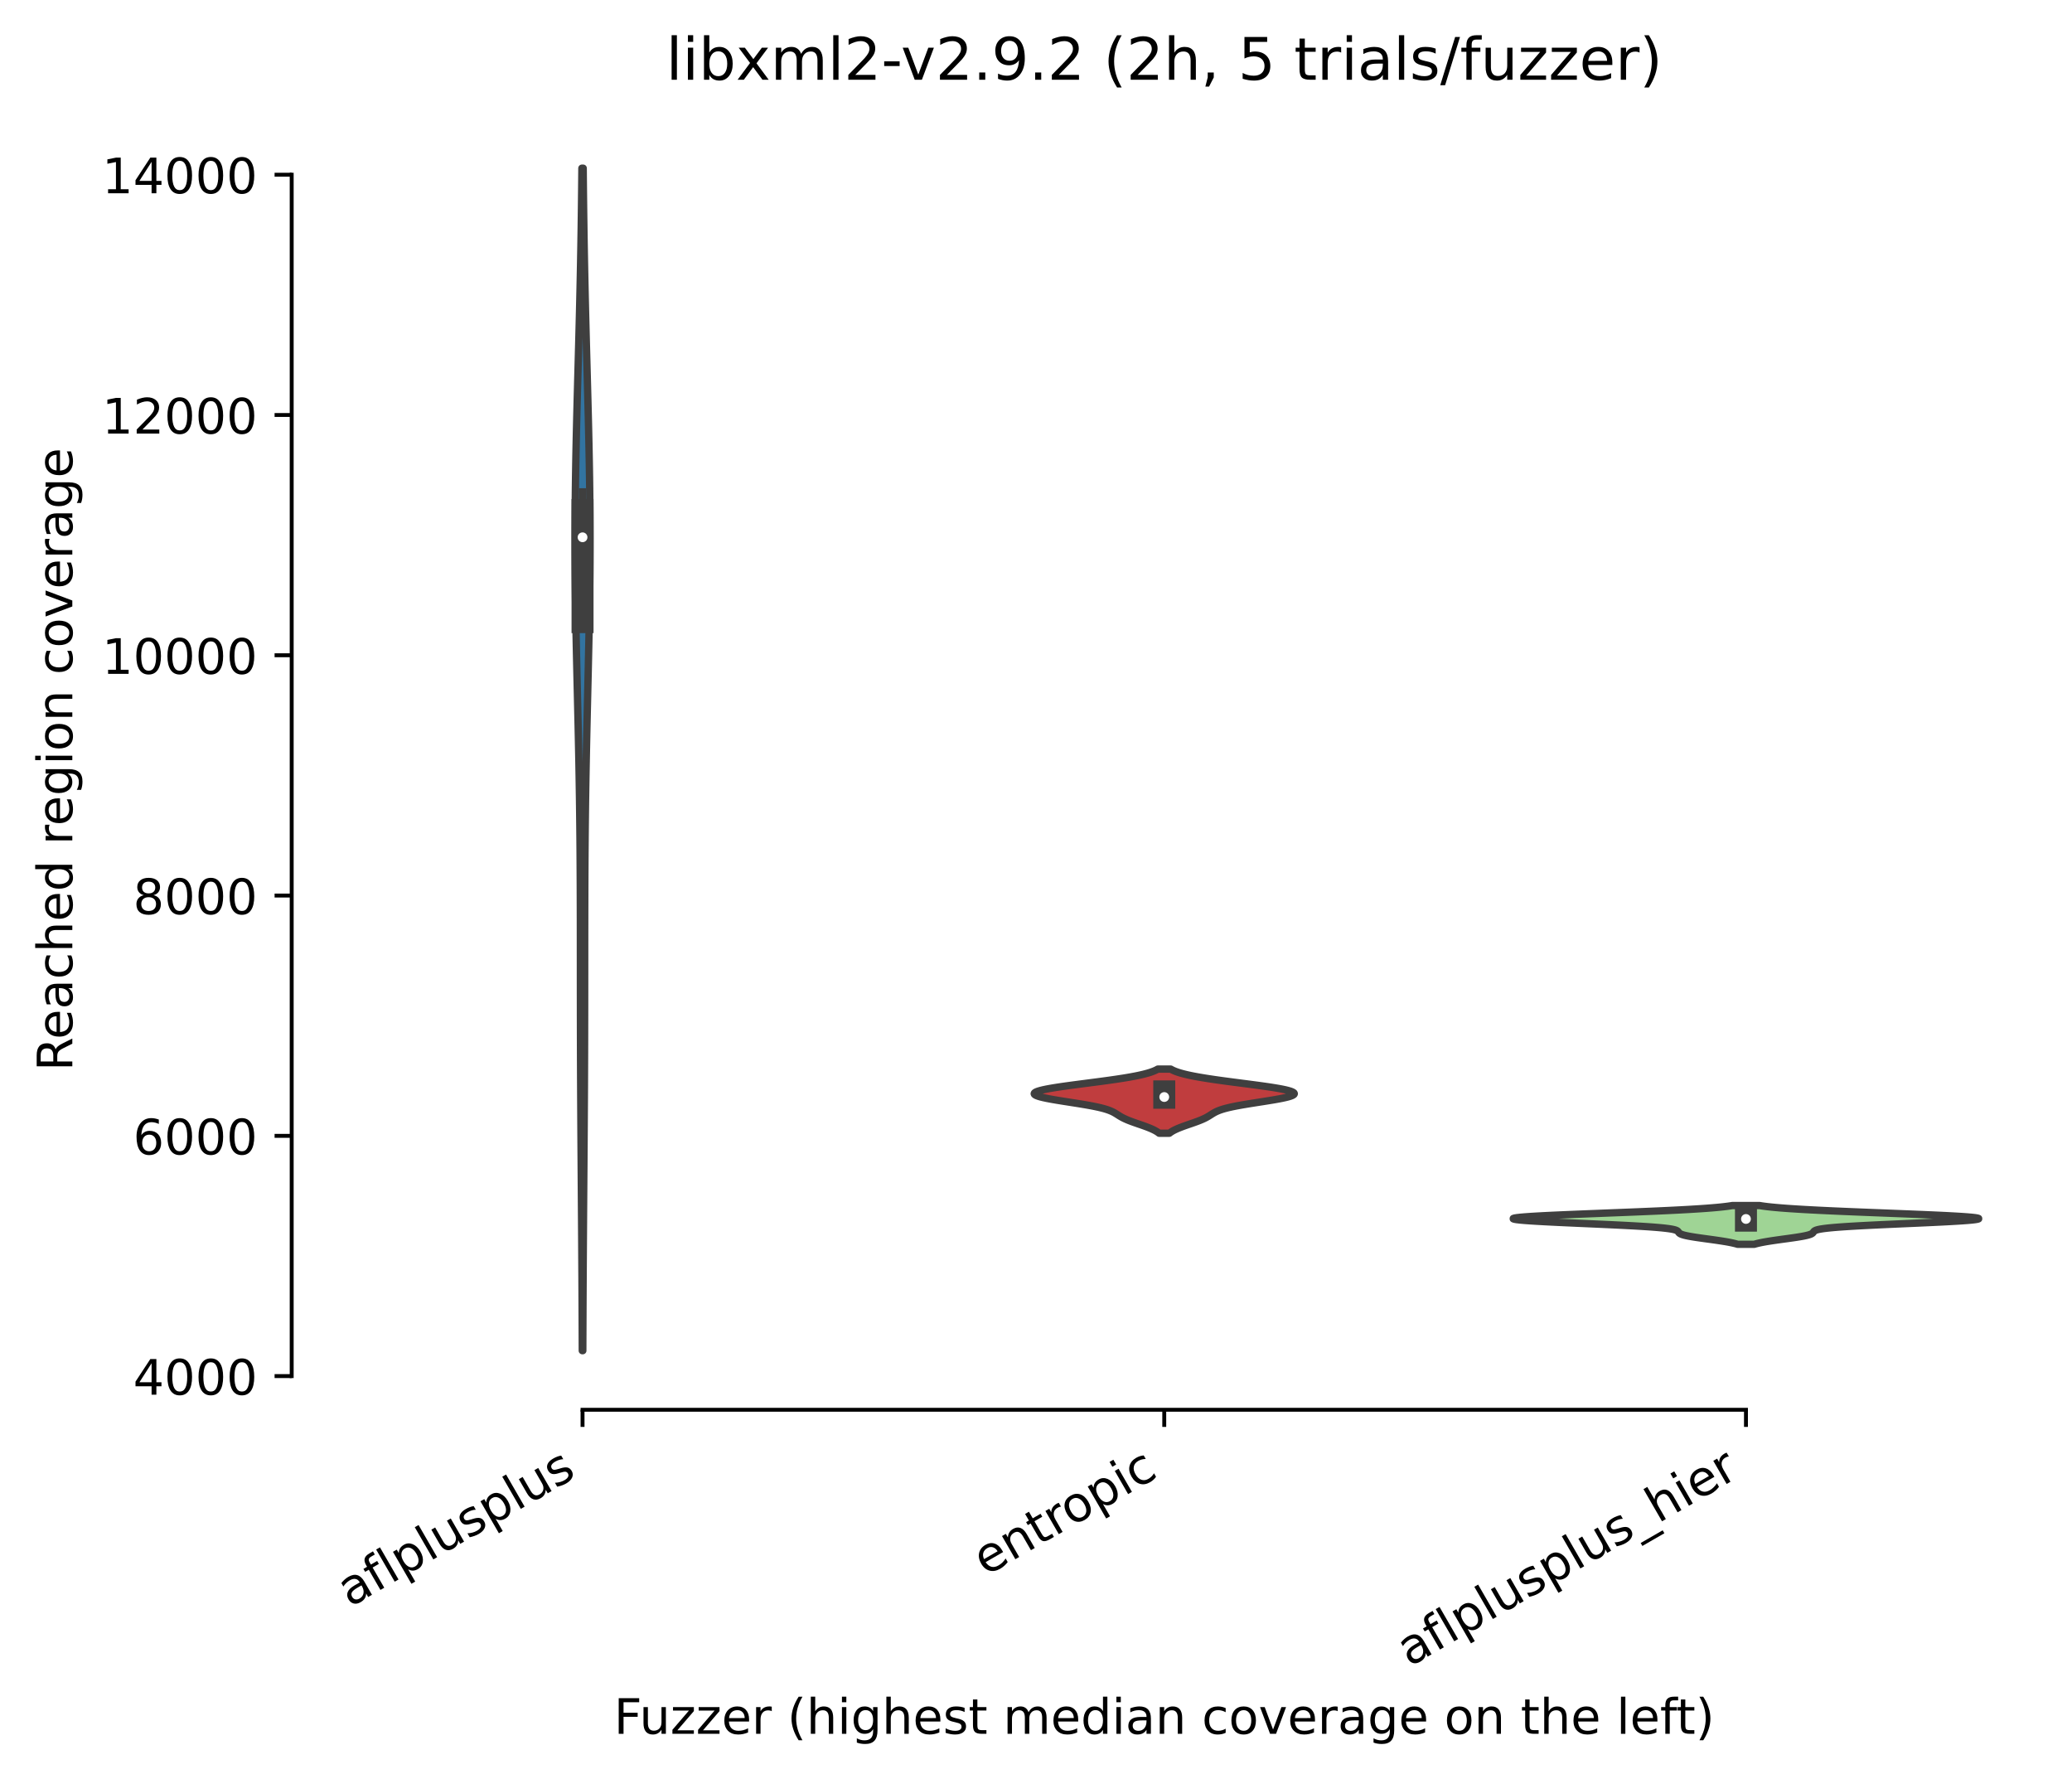 <?xml version="1.0" encoding="utf-8" standalone="no"?>
<!DOCTYPE svg PUBLIC "-//W3C//DTD SVG 1.1//EN"
  "http://www.w3.org/Graphics/SVG/1.1/DTD/svg11.dtd">
<!-- Created with matplotlib (https://matplotlib.org/) -->
<svg height="364.007pt" version="1.1" viewBox="0 0 424.011 364.007" width="424.011pt" xmlns="http://www.w3.org/2000/svg" xmlns:xlink="http://www.w3.org/1999/xlink">
 <defs>
  <style type="text/css">*{stroke-linecap:butt;stroke-linejoin:round;}</style>
 </defs>
 <g id="figure_1">
  <g id="patch_1">
   <path d="M 0 364.007 
L 424.011 364.007 
L 424.011 0 
L 0 0 
z
" style="fill:#ffffff;"/>
  </g>
  <g id="axes_1">
   <g id="patch_2">
    <path d="M 59.691 288.43 
L 416.811 288.43 
L 416.811 22.318 
L 59.691 22.318 
z
" style="fill:#ffffff;"/>
   </g>
   <g id="PolyCollection_1">
    <defs>
     <path d="M 119.265 -87.673 
L 119.157 -87.673 
L 119.148 -90.117 
L 119.139 -92.56 
L 119.128 -95.004 
L 119.117 -97.448 
L 119.105 -99.891 
L 119.092 -102.335 
L 119.077 -104.779 
L 119.062 -107.222 
L 119.047 -109.666 
L 119.03 -112.109 
L 119.013 -114.553 
L 118.995 -116.997 
L 118.977 -119.44 
L 118.959 -121.884 
L 118.941 -124.328 
L 118.923 -126.771 
L 118.905 -129.215 
L 118.888 -131.659 
L 118.872 -134.102 
L 118.857 -136.546 
L 118.843 -138.989 
L 118.83 -141.433 
L 118.818 -143.877 
L 118.808 -146.32 
L 118.799 -148.764 
L 118.792 -151.208 
L 118.786 -153.651 
L 118.781 -156.095 
L 118.778 -158.539 
L 118.775 -160.982 
L 118.773 -163.426 
L 118.772 -165.869 
L 118.771 -168.313 
L 118.769 -170.757 
L 118.767 -173.2 
L 118.764 -175.644 
L 118.759 -178.088 
L 118.752 -180.531 
L 118.744 -182.975 
L 118.732 -185.419 
L 118.718 -187.862 
L 118.701 -190.306 
L 118.68 -192.749 
L 118.655 -195.193 
L 118.626 -197.637 
L 118.594 -200.08 
L 118.557 -202.524 
L 118.517 -204.968 
L 118.474 -207.411 
L 118.426 -209.855 
L 118.376 -212.299 
L 118.324 -214.742 
L 118.269 -217.186 
L 118.213 -219.629 
L 118.157 -222.073 
L 118.1 -224.517 
L 118.044 -226.96 
L 117.989 -229.404 
L 117.937 -231.848 
L 117.887 -234.291 
L 117.842 -236.735 
L 117.801 -239.179 
L 117.765 -241.622 
L 117.734 -244.066 
L 117.71 -246.509 
L 117.693 -248.953 
L 117.683 -251.397 
L 117.68 -253.84 
L 117.685 -256.284 
L 117.697 -258.728 
L 117.716 -261.171 
L 117.742 -263.615 
L 117.775 -266.059 
L 117.814 -268.502 
L 117.858 -270.946 
L 117.908 -273.389 
L 117.962 -275.833 
L 118.02 -278.277 
L 118.081 -280.72 
L 118.144 -283.164 
L 118.209 -285.608 
L 118.275 -288.051 
L 118.341 -290.495 
L 118.406 -292.939 
L 118.47 -295.382 
L 118.533 -297.826 
L 118.593 -300.269 
L 118.651 -302.713 
L 118.706 -305.157 
L 118.758 -307.6 
L 118.807 -310.044 
L 118.852 -312.488 
L 118.894 -314.931 
L 118.933 -317.375 
L 118.968 -319.819 
L 118.999 -322.262 
L 119.028 -324.706 
L 119.053 -327.149 
L 119.076 -329.593 
L 119.345 -329.593 
L 119.345 -329.593 
L 119.368 -327.149 
L 119.393 -324.706 
L 119.422 -322.262 
L 119.454 -319.819 
L 119.489 -317.375 
L 119.527 -314.931 
L 119.569 -312.488 
L 119.614 -310.044 
L 119.663 -307.6 
L 119.715 -305.157 
L 119.77 -302.713 
L 119.828 -300.269 
L 119.889 -297.826 
L 119.951 -295.382 
L 120.015 -292.939 
L 120.081 -290.495 
L 120.146 -288.051 
L 120.212 -285.608 
L 120.277 -283.164 
L 120.34 -280.72 
L 120.401 -278.277 
L 120.459 -275.833 
L 120.513 -273.389 
L 120.563 -270.946 
L 120.608 -268.502 
L 120.647 -266.059 
L 120.679 -263.615 
L 120.705 -261.171 
L 120.725 -258.728 
L 120.736 -256.284 
L 120.741 -253.84 
L 120.738 -251.397 
L 120.728 -248.953 
L 120.711 -246.509 
L 120.687 -244.066 
L 120.657 -241.622 
L 120.621 -239.179 
L 120.58 -236.735 
L 120.534 -234.291 
L 120.485 -231.848 
L 120.432 -229.404 
L 120.378 -226.96 
L 120.322 -224.517 
L 120.265 -222.073 
L 120.208 -219.629 
L 120.152 -217.186 
L 120.097 -214.742 
L 120.045 -212.299 
L 119.995 -209.855 
L 119.948 -207.411 
L 119.904 -204.968 
L 119.864 -202.524 
L 119.827 -200.08 
L 119.795 -197.637 
L 119.766 -195.193 
L 119.742 -192.749 
L 119.721 -190.306 
L 119.703 -187.862 
L 119.689 -185.419 
L 119.677 -182.975 
L 119.669 -180.531 
L 119.662 -178.088 
L 119.658 -175.644 
L 119.654 -173.2 
L 119.652 -170.757 
L 119.651 -168.313 
L 119.649 -165.869 
L 119.648 -163.426 
L 119.646 -160.982 
L 119.644 -158.539 
L 119.64 -156.095 
L 119.635 -153.651 
L 119.63 -151.208 
L 119.622 -148.764 
L 119.613 -146.32 
L 119.603 -143.877 
L 119.592 -141.433 
L 119.579 -138.989 
L 119.564 -136.546 
L 119.549 -134.102 
L 119.533 -131.659 
L 119.516 -129.215 
L 119.498 -126.771 
L 119.48 -124.328 
L 119.462 -121.884 
L 119.444 -119.44 
L 119.426 -116.997 
L 119.408 -114.553 
L 119.391 -112.109 
L 119.375 -109.666 
L 119.359 -107.222 
L 119.344 -104.779 
L 119.33 -102.335 
L 119.316 -99.891 
L 119.304 -97.448 
L 119.293 -95.004 
L 119.283 -92.56 
L 119.273 -90.117 
L 119.265 -87.673 
z
" id="mbe052d629a" style="stroke:#3f3f3f;stroke-width:1.5;"/>
    </defs>
    <g clip-path="url(#p4227e86ee7)">
     <use style="fill:#3274a1;stroke:#3f3f3f;stroke-width:1.5;" x="0" xlink:href="#mbe052d629a" y="364.007"/>
    </g>
   </g>
   <g id="PolyCollection_2">
    <defs>
     <path d="M 239.298 -132.156 
L 237.204 -132.156 
L 237.032 -132.288 
L 236.84 -132.421 
L 236.628 -132.553 
L 236.394 -132.686 
L 236.14 -132.819 
L 235.865 -132.951 
L 235.569 -133.084 
L 235.255 -133.216 
L 234.923 -133.349 
L 234.575 -133.481 
L 234.214 -133.614 
L 233.842 -133.746 
L 233.463 -133.879 
L 233.08 -134.011 
L 232.696 -134.144 
L 232.315 -134.276 
L 231.94 -134.409 
L 231.576 -134.541 
L 231.224 -134.674 
L 230.887 -134.806 
L 230.568 -134.939 
L 230.268 -135.071 
L 229.986 -135.204 
L 229.724 -135.336 
L 229.479 -135.469 
L 229.249 -135.601 
L 229.031 -135.734 
L 228.821 -135.867 
L 228.614 -135.999 
L 228.404 -136.132 
L 228.186 -136.264 
L 227.953 -136.397 
L 227.697 -136.529 
L 227.414 -136.662 
L 227.095 -136.794 
L 226.737 -136.927 
L 226.333 -137.059 
L 225.881 -137.192 
L 225.376 -137.324 
L 224.819 -137.457 
L 224.209 -137.589 
L 223.548 -137.722 
L 222.839 -137.854 
L 222.086 -137.987 
L 221.297 -138.119 
L 220.478 -138.252 
L 219.638 -138.384 
L 218.788 -138.517 
L 217.938 -138.649 
L 217.1 -138.782 
L 216.284 -138.915 
L 215.502 -139.047 
L 214.766 -139.18 
L 214.087 -139.312 
L 213.475 -139.445 
L 212.939 -139.577 
L 212.486 -139.71 
L 212.126 -139.842 
L 211.861 -139.975 
L 211.698 -140.107 
L 211.638 -140.24 
L 211.683 -140.372 
L 211.833 -140.505 
L 212.085 -140.637 
L 212.438 -140.77 
L 212.886 -140.902 
L 213.425 -141.035 
L 214.049 -141.167 
L 214.751 -141.3 
L 215.523 -141.432 
L 216.357 -141.565 
L 217.244 -141.697 
L 218.176 -141.83 
L 219.144 -141.963 
L 220.139 -142.095 
L 221.153 -142.228 
L 222.176 -142.36 
L 223.2 -142.493 
L 224.218 -142.625 
L 225.223 -142.758 
L 226.207 -142.89 
L 227.166 -143.023 
L 228.093 -143.155 
L 228.983 -143.288 
L 229.834 -143.42 
L 230.641 -143.553 
L 231.403 -143.685 
L 232.117 -143.818 
L 232.782 -143.95 
L 233.399 -144.083 
L 233.966 -144.215 
L 234.486 -144.348 
L 234.959 -144.48 
L 235.387 -144.613 
L 235.772 -144.746 
L 236.116 -144.878 
L 236.422 -145.011 
L 236.692 -145.143 
L 236.929 -145.276 
L 239.573 -145.276 
L 239.573 -145.276 
L 239.81 -145.143 
L 240.08 -145.011 
L 240.385 -144.878 
L 240.729 -144.746 
L 241.114 -144.613 
L 241.542 -144.48 
L 242.015 -144.348 
L 242.535 -144.215 
L 243.103 -144.083 
L 243.719 -143.95 
L 244.385 -143.818 
L 245.099 -143.685 
L 245.86 -143.553 
L 246.667 -143.42 
L 247.518 -143.288 
L 248.409 -143.155 
L 249.335 -143.023 
L 250.294 -142.89 
L 251.278 -142.758 
L 252.283 -142.625 
L 253.301 -142.493 
L 254.326 -142.36 
L 255.349 -142.228 
L 256.362 -142.095 
L 257.357 -141.963 
L 258.325 -141.83 
L 259.257 -141.697 
L 260.144 -141.565 
L 260.978 -141.432 
L 261.75 -141.3 
L 262.452 -141.167 
L 263.076 -141.035 
L 263.615 -140.902 
L 264.064 -140.77 
L 264.416 -140.637 
L 264.669 -140.505 
L 264.818 -140.372 
L 264.863 -140.24 
L 264.803 -140.107 
L 264.64 -139.975 
L 264.376 -139.842 
L 264.015 -139.71 
L 263.563 -139.577 
L 263.026 -139.445 
L 262.414 -139.312 
L 261.735 -139.18 
L 260.999 -139.047 
L 260.218 -138.915 
L 259.402 -138.782 
L 258.563 -138.649 
L 257.713 -138.517 
L 256.863 -138.384 
L 256.024 -138.252 
L 255.205 -138.119 
L 254.415 -137.987 
L 253.663 -137.854 
L 252.953 -137.722 
L 252.292 -137.589 
L 251.682 -137.457 
L 251.125 -137.324 
L 250.621 -137.192 
L 250.168 -137.059 
L 249.764 -136.927 
L 249.406 -136.794 
L 249.088 -136.662 
L 248.804 -136.529 
L 248.549 -136.397 
L 248.315 -136.264 
L 248.097 -136.132 
L 247.887 -135.999 
L 247.68 -135.867 
L 247.47 -135.734 
L 247.252 -135.601 
L 247.023 -135.469 
L 246.778 -135.336 
L 246.515 -135.204 
L 246.234 -135.071 
L 245.933 -134.939 
L 245.614 -134.806 
L 245.277 -134.674 
L 244.926 -134.541 
L 244.561 -134.409 
L 244.186 -134.276 
L 243.805 -134.144 
L 243.421 -134.011 
L 243.038 -133.879 
L 242.659 -133.746 
L 242.287 -133.614 
L 241.926 -133.481 
L 241.579 -133.349 
L 241.247 -133.216 
L 240.932 -133.084 
L 240.637 -132.951 
L 240.361 -132.819 
L 240.107 -132.686 
L 239.874 -132.553 
L 239.661 -132.421 
L 239.47 -132.288 
L 239.298 -132.156 
z
" id="mcb2ce3bad2" style="stroke:#3f3f3f;stroke-width:1.5;"/>
    </defs>
    <g clip-path="url(#p4227e86ee7)">
     <use style="fill:#c03d3e;stroke:#3f3f3f;stroke-width:1.5;" x="0" xlink:href="#mcb2ce3bad2" y="364.007"/>
    </g>
   </g>
   <g id="PolyCollection_3">
    <defs>
     <path d="M 358.988 -109.432 
L 355.593 -109.432 
L 355.321 -109.512 
L 355.017 -109.592 
L 354.682 -109.672 
L 354.314 -109.753 
L 353.915 -109.833 
L 353.483 -109.913 
L 353.02 -109.993 
L 352.529 -110.073 
L 352.012 -110.153 
L 351.471 -110.233 
L 350.912 -110.314 
L 350.338 -110.394 
L 349.754 -110.474 
L 349.168 -110.554 
L 348.584 -110.634 
L 348.01 -110.714 
L 347.451 -110.794 
L 346.915 -110.874 
L 346.407 -110.955 
L 345.933 -111.035 
L 345.499 -111.115 
L 345.107 -111.195 
L 344.761 -111.275 
L 344.462 -111.355 
L 344.211 -111.435 
L 344.005 -111.515 
L 343.842 -111.596 
L 343.717 -111.676 
L 343.622 -111.756 
L 343.55 -111.836 
L 343.491 -111.916 
L 343.434 -111.996 
L 343.367 -112.076 
L 343.276 -112.157 
L 343.147 -112.237 
L 342.967 -112.317 
L 342.721 -112.397 
L 342.396 -112.477 
L 341.98 -112.557 
L 341.461 -112.637 
L 340.829 -112.717 
L 340.076 -112.798 
L 339.197 -112.878 
L 338.189 -112.958 
L 337.052 -113.038 
L 335.789 -113.118 
L 334.404 -113.198 
L 332.909 -113.278 
L 331.314 -113.358 
L 329.635 -113.439 
L 327.889 -113.519 
L 326.097 -113.599 
L 324.282 -113.679 
L 322.468 -113.759 
L 320.68 -113.839 
L 318.944 -113.919 
L 317.288 -114 
L 315.737 -114.08 
L 314.316 -114.16 
L 313.049 -114.24 
L 311.957 -114.32 
L 311.06 -114.4 
L 310.372 -114.48 
L 309.908 -114.56 
L 309.675 -114.641 
L 309.678 -114.721 
L 309.92 -114.801 
L 310.397 -114.881 
L 311.103 -114.961 
L 312.028 -115.041 
L 313.158 -115.121 
L 314.478 -115.201 
L 315.968 -115.282 
L 317.608 -115.362 
L 319.377 -115.442 
L 321.249 -115.522 
L 323.203 -115.602 
L 325.214 -115.682 
L 327.259 -115.762 
L 329.316 -115.843 
L 331.364 -115.923 
L 333.384 -116.003 
L 335.358 -116.083 
L 337.271 -116.163 
L 339.11 -116.243 
L 340.863 -116.323 
L 342.523 -116.403 
L 344.082 -116.484 
L 345.536 -116.564 
L 346.884 -116.644 
L 348.124 -116.724 
L 349.257 -116.804 
L 350.286 -116.884 
L 351.215 -116.964 
L 352.047 -117.044 
L 352.789 -117.125 
L 353.445 -117.205 
L 354.023 -117.285 
L 354.528 -117.365 
L 360.053 -117.365 
L 360.053 -117.365 
L 360.558 -117.285 
L 361.136 -117.205 
L 361.792 -117.125 
L 362.534 -117.044 
L 363.366 -116.964 
L 364.295 -116.884 
L 365.324 -116.804 
L 366.457 -116.724 
L 367.697 -116.644 
L 369.045 -116.564 
L 370.499 -116.484 
L 372.059 -116.403 
L 373.718 -116.323 
L 375.472 -116.243 
L 377.31 -116.163 
L 379.223 -116.083 
L 381.197 -116.003 
L 383.217 -115.923 
L 385.265 -115.843 
L 387.322 -115.762 
L 389.367 -115.682 
L 391.378 -115.602 
L 393.332 -115.522 
L 395.205 -115.442 
L 396.973 -115.362 
L 398.613 -115.282 
L 400.104 -115.201 
L 401.423 -115.121 
L 402.553 -115.041 
L 403.478 -114.961 
L 404.184 -114.881 
L 404.661 -114.801 
L 404.903 -114.721 
L 404.907 -114.641 
L 404.674 -114.56 
L 404.209 -114.48 
L 403.522 -114.4 
L 402.624 -114.32 
L 401.532 -114.24 
L 400.265 -114.16 
L 398.844 -114.08 
L 397.293 -114 
L 395.637 -113.919 
L 393.902 -113.839 
L 392.114 -113.759 
L 390.299 -113.679 
L 388.484 -113.599 
L 386.692 -113.519 
L 384.947 -113.439 
L 383.267 -113.358 
L 381.672 -113.278 
L 380.177 -113.198 
L 378.793 -113.118 
L 377.529 -113.038 
L 376.392 -112.958 
L 375.384 -112.878 
L 374.505 -112.798 
L 373.753 -112.717 
L 373.121 -112.637 
L 372.601 -112.557 
L 372.185 -112.477 
L 371.86 -112.397 
L 371.615 -112.317 
L 371.434 -112.237 
L 371.306 -112.157 
L 371.214 -112.076 
L 371.147 -111.996 
L 371.09 -111.916 
L 371.031 -111.836 
L 370.959 -111.756 
L 370.865 -111.676 
L 370.739 -111.596 
L 370.576 -111.515 
L 370.37 -111.435 
L 370.119 -111.355 
L 369.82 -111.275 
L 369.474 -111.195 
L 369.082 -111.115 
L 368.648 -111.035 
L 368.174 -110.955 
L 367.666 -110.874 
L 367.13 -110.794 
L 366.571 -110.714 
L 365.997 -110.634 
L 365.413 -110.554 
L 364.827 -110.474 
L 364.244 -110.394 
L 363.67 -110.314 
L 363.11 -110.233 
L 362.57 -110.153 
L 362.052 -110.073 
L 361.561 -109.993 
L 361.098 -109.913 
L 360.667 -109.833 
L 360.267 -109.753 
L 359.899 -109.672 
L 359.564 -109.592 
L 359.261 -109.512 
L 358.988 -109.432 
z
" id="m86f3c67a6d" style="stroke:#3f3f3f;stroke-width:1.5;"/>
    </defs>
    <g clip-path="url(#p4227e86ee7)">
     <use style="fill:#9fd495;stroke:#3f3f3f;stroke-width:1.5;" x="0" xlink:href="#m86f3c67a6d" y="364.007"/>
    </g>
   </g>
   <g id="matplotlib.axis_1">
    <g id="xtick_1">
     <g id="line2d_1">
      <defs>
       <path d="M 0 0 
L 0 3.5 
" id="m4b91f87e38" style="stroke:#000000;stroke-width:0.8;"/>
      </defs>
      <g>
       <use style="stroke:#000000;stroke-width:0.8;" x="119.211" xlink:href="#m4b91f87e38" y="288.43"/>
      </g>
     </g>
     <g id="text_1">
      <!-- aflplusplus -->
      <g transform="translate(71.602 328.897)rotate(-30)scale(0.1 -0.1)">
       <defs>
        <path d="M 34.281 27.484 
Q 23.391 27.484 19.188 25 
Q 14.984 22.516 14.984 16.5 
Q 14.984 11.719 18.141 8.906 
Q 21.297 6.109 26.703 6.109 
Q 34.188 6.109 38.703 11.406 
Q 43.219 16.703 43.219 25.484 
L 43.219 27.484 
z
M 52.203 31.203 
L 52.203 0 
L 43.219 0 
L 43.219 8.297 
Q 40.141 3.328 35.547 0.953 
Q 30.953 -1.422 24.312 -1.422 
Q 15.922 -1.422 10.953 3.297 
Q 6 8.016 6 15.922 
Q 6 25.141 12.172 29.828 
Q 18.359 34.516 30.609 34.516 
L 43.219 34.516 
L 43.219 35.406 
Q 43.219 41.609 39.141 45 
Q 35.062 48.391 27.688 48.391 
Q 23 48.391 18.547 47.266 
Q 14.109 46.141 10.016 43.891 
L 10.016 52.203 
Q 14.938 54.109 19.578 55.047 
Q 24.219 56 28.609 56 
Q 40.484 56 46.344 49.844 
Q 52.203 43.703 52.203 31.203 
z
" id="DejaVuSans-97"/>
        <path d="M 37.109 75.984 
L 37.109 68.5 
L 28.516 68.5 
Q 23.688 68.5 21.797 66.547 
Q 19.922 64.594 19.922 59.516 
L 19.922 54.688 
L 34.719 54.688 
L 34.719 47.703 
L 19.922 47.703 
L 19.922 0 
L 10.891 0 
L 10.891 47.703 
L 2.297 47.703 
L 2.297 54.688 
L 10.891 54.688 
L 10.891 58.5 
Q 10.891 67.625 15.141 71.797 
Q 19.391 75.984 28.609 75.984 
z
" id="DejaVuSans-102"/>
        <path d="M 9.422 75.984 
L 18.406 75.984 
L 18.406 0 
L 9.422 0 
z
" id="DejaVuSans-108"/>
        <path d="M 18.109 8.203 
L 18.109 -20.797 
L 9.078 -20.797 
L 9.078 54.688 
L 18.109 54.688 
L 18.109 46.391 
Q 20.953 51.266 25.266 53.625 
Q 29.594 56 35.594 56 
Q 45.562 56 51.781 48.094 
Q 58.016 40.188 58.016 27.297 
Q 58.016 14.406 51.781 6.484 
Q 45.562 -1.422 35.594 -1.422 
Q 29.594 -1.422 25.266 0.953 
Q 20.953 3.328 18.109 8.203 
z
M 48.688 27.297 
Q 48.688 37.203 44.609 42.844 
Q 40.531 48.484 33.406 48.484 
Q 26.266 48.484 22.188 42.844 
Q 18.109 37.203 18.109 27.297 
Q 18.109 17.391 22.188 11.75 
Q 26.266 6.109 33.406 6.109 
Q 40.531 6.109 44.609 11.75 
Q 48.688 17.391 48.688 27.297 
z
" id="DejaVuSans-112"/>
        <path d="M 8.5 21.578 
L 8.5 54.688 
L 17.484 54.688 
L 17.484 21.922 
Q 17.484 14.156 20.5 10.266 
Q 23.531 6.391 29.594 6.391 
Q 36.859 6.391 41.078 11.031 
Q 45.312 15.672 45.312 23.688 
L 45.312 54.688 
L 54.297 54.688 
L 54.297 0 
L 45.312 0 
L 45.312 8.406 
Q 42.047 3.422 37.719 1 
Q 33.406 -1.422 27.688 -1.422 
Q 18.266 -1.422 13.375 4.438 
Q 8.5 10.297 8.5 21.578 
z
M 31.109 56 
z
" id="DejaVuSans-117"/>
        <path d="M 44.281 53.078 
L 44.281 44.578 
Q 40.484 46.531 36.375 47.5 
Q 32.281 48.484 27.875 48.484 
Q 21.188 48.484 17.844 46.438 
Q 14.5 44.391 14.5 40.281 
Q 14.5 37.156 16.891 35.375 
Q 19.281 33.594 26.516 31.984 
L 29.594 31.297 
Q 39.156 29.25 43.188 25.516 
Q 47.219 21.781 47.219 15.094 
Q 47.219 7.469 41.188 3.016 
Q 35.156 -1.422 24.609 -1.422 
Q 20.219 -1.422 15.453 -0.562 
Q 10.688 0.297 5.422 2 
L 5.422 11.281 
Q 10.406 8.688 15.234 7.391 
Q 20.062 6.109 24.812 6.109 
Q 31.156 6.109 34.562 8.281 
Q 37.984 10.453 37.984 14.406 
Q 37.984 18.062 35.516 20.016 
Q 33.062 21.969 24.703 23.781 
L 21.578 24.516 
Q 13.234 26.266 9.516 29.906 
Q 5.812 33.547 5.812 39.891 
Q 5.812 47.609 11.281 51.797 
Q 16.75 56 26.812 56 
Q 31.781 56 36.172 55.266 
Q 40.578 54.547 44.281 53.078 
z
" id="DejaVuSans-115"/>
       </defs>
       <use xlink:href="#DejaVuSans-97"/>
       <use x="61.279" xlink:href="#DejaVuSans-102"/>
       <use x="96.484" xlink:href="#DejaVuSans-108"/>
       <use x="124.268" xlink:href="#DejaVuSans-112"/>
       <use x="187.744" xlink:href="#DejaVuSans-108"/>
       <use x="215.527" xlink:href="#DejaVuSans-117"/>
       <use x="278.906" xlink:href="#DejaVuSans-115"/>
       <use x="331.006" xlink:href="#DejaVuSans-112"/>
       <use x="394.482" xlink:href="#DejaVuSans-108"/>
       <use x="422.266" xlink:href="#DejaVuSans-117"/>
       <use x="485.645" xlink:href="#DejaVuSans-115"/>
      </g>
     </g>
    </g>
    <g id="xtick_2">
     <g id="line2d_2">
      <g>
       <use style="stroke:#000000;stroke-width:0.8;" x="238.251" xlink:href="#m4b91f87e38" y="288.43"/>
      </g>
     </g>
     <g id="text_2">
      <!-- entropic -->
      <g transform="translate(201.669 322.531)rotate(-30)scale(0.1 -0.1)">
       <defs>
        <path d="M 56.203 29.594 
L 56.203 25.203 
L 14.891 25.203 
Q 15.484 15.922 20.484 11.062 
Q 25.484 6.203 34.422 6.203 
Q 39.594 6.203 44.453 7.469 
Q 49.312 8.734 54.109 11.281 
L 54.109 2.781 
Q 49.266 0.734 44.188 -0.344 
Q 39.109 -1.422 33.891 -1.422 
Q 20.797 -1.422 13.156 6.188 
Q 5.516 13.812 5.516 26.812 
Q 5.516 40.234 12.766 48.109 
Q 20.016 56 32.328 56 
Q 43.359 56 49.781 48.891 
Q 56.203 41.797 56.203 29.594 
z
M 47.219 32.234 
Q 47.125 39.594 43.094 43.984 
Q 39.062 48.391 32.422 48.391 
Q 24.906 48.391 20.391 44.141 
Q 15.875 39.891 15.188 32.172 
z
" id="DejaVuSans-101"/>
        <path d="M 54.891 33.016 
L 54.891 0 
L 45.906 0 
L 45.906 32.719 
Q 45.906 40.484 42.875 44.328 
Q 39.844 48.188 33.797 48.188 
Q 26.516 48.188 22.312 43.547 
Q 18.109 38.922 18.109 30.906 
L 18.109 0 
L 9.078 0 
L 9.078 54.688 
L 18.109 54.688 
L 18.109 46.188 
Q 21.344 51.125 25.703 53.562 
Q 30.078 56 35.797 56 
Q 45.219 56 50.047 50.172 
Q 54.891 44.344 54.891 33.016 
z
" id="DejaVuSans-110"/>
        <path d="M 18.312 70.219 
L 18.312 54.688 
L 36.812 54.688 
L 36.812 47.703 
L 18.312 47.703 
L 18.312 18.016 
Q 18.312 11.328 20.141 9.422 
Q 21.969 7.516 27.594 7.516 
L 36.812 7.516 
L 36.812 0 
L 27.594 0 
Q 17.188 0 13.234 3.875 
Q 9.281 7.766 9.281 18.016 
L 9.281 47.703 
L 2.688 47.703 
L 2.688 54.688 
L 9.281 54.688 
L 9.281 70.219 
z
" id="DejaVuSans-116"/>
        <path d="M 41.109 46.297 
Q 39.594 47.172 37.812 47.578 
Q 36.031 48 33.891 48 
Q 26.266 48 22.188 43.047 
Q 18.109 38.094 18.109 28.812 
L 18.109 0 
L 9.078 0 
L 9.078 54.688 
L 18.109 54.688 
L 18.109 46.188 
Q 20.953 51.172 25.484 53.578 
Q 30.031 56 36.531 56 
Q 37.453 56 38.578 55.875 
Q 39.703 55.766 41.062 55.516 
z
" id="DejaVuSans-114"/>
        <path d="M 30.609 48.391 
Q 23.391 48.391 19.188 42.75 
Q 14.984 37.109 14.984 27.297 
Q 14.984 17.484 19.156 11.844 
Q 23.344 6.203 30.609 6.203 
Q 37.797 6.203 41.984 11.859 
Q 46.188 17.531 46.188 27.297 
Q 46.188 37.016 41.984 42.703 
Q 37.797 48.391 30.609 48.391 
z
M 30.609 56 
Q 42.328 56 49.016 48.375 
Q 55.719 40.766 55.719 27.297 
Q 55.719 13.875 49.016 6.219 
Q 42.328 -1.422 30.609 -1.422 
Q 18.844 -1.422 12.172 6.219 
Q 5.516 13.875 5.516 27.297 
Q 5.516 40.766 12.172 48.375 
Q 18.844 56 30.609 56 
z
" id="DejaVuSans-111"/>
        <path d="M 9.422 54.688 
L 18.406 54.688 
L 18.406 0 
L 9.422 0 
z
M 9.422 75.984 
L 18.406 75.984 
L 18.406 64.594 
L 9.422 64.594 
z
" id="DejaVuSans-105"/>
        <path d="M 48.781 52.594 
L 48.781 44.188 
Q 44.969 46.297 41.141 47.344 
Q 37.312 48.391 33.406 48.391 
Q 24.656 48.391 19.812 42.844 
Q 14.984 37.312 14.984 27.297 
Q 14.984 17.281 19.812 11.734 
Q 24.656 6.203 33.406 6.203 
Q 37.312 6.203 41.141 7.25 
Q 44.969 8.297 48.781 10.406 
L 48.781 2.094 
Q 45.016 0.344 40.984 -0.531 
Q 36.969 -1.422 32.422 -1.422 
Q 20.062 -1.422 12.781 6.344 
Q 5.516 14.109 5.516 27.297 
Q 5.516 40.672 12.859 48.328 
Q 20.219 56 33.016 56 
Q 37.156 56 41.109 55.141 
Q 45.062 54.297 48.781 52.594 
z
" id="DejaVuSans-99"/>
       </defs>
       <use xlink:href="#DejaVuSans-101"/>
       <use x="61.523" xlink:href="#DejaVuSans-110"/>
       <use x="124.902" xlink:href="#DejaVuSans-116"/>
       <use x="164.111" xlink:href="#DejaVuSans-114"/>
       <use x="202.975" xlink:href="#DejaVuSans-111"/>
       <use x="264.156" xlink:href="#DejaVuSans-112"/>
       <use x="327.633" xlink:href="#DejaVuSans-105"/>
       <use x="355.416" xlink:href="#DejaVuSans-99"/>
      </g>
     </g>
    </g>
    <g id="xtick_3">
     <g id="line2d_3">
      <g>
       <use style="stroke:#000000;stroke-width:0.8;" x="357.291" xlink:href="#m4b91f87e38" y="288.43"/>
      </g>
     </g>
     <g id="text_3">
      <!-- aflplusplus_hier -->
      <g transform="translate(288.429 341.087)rotate(-30)scale(0.1 -0.1)">
       <defs>
        <path d="M 50.984 -16.609 
L 50.984 -23.578 
L -0.984 -23.578 
L -0.984 -16.609 
z
" id="DejaVuSans-95"/>
        <path d="M 54.891 33.016 
L 54.891 0 
L 45.906 0 
L 45.906 32.719 
Q 45.906 40.484 42.875 44.328 
Q 39.844 48.188 33.797 48.188 
Q 26.516 48.188 22.312 43.547 
Q 18.109 38.922 18.109 30.906 
L 18.109 0 
L 9.078 0 
L 9.078 75.984 
L 18.109 75.984 
L 18.109 46.188 
Q 21.344 51.125 25.703 53.562 
Q 30.078 56 35.797 56 
Q 45.219 56 50.047 50.172 
Q 54.891 44.344 54.891 33.016 
z
" id="DejaVuSans-104"/>
       </defs>
       <use xlink:href="#DejaVuSans-97"/>
       <use x="61.279" xlink:href="#DejaVuSans-102"/>
       <use x="96.484" xlink:href="#DejaVuSans-108"/>
       <use x="124.268" xlink:href="#DejaVuSans-112"/>
       <use x="187.744" xlink:href="#DejaVuSans-108"/>
       <use x="215.527" xlink:href="#DejaVuSans-117"/>
       <use x="278.906" xlink:href="#DejaVuSans-115"/>
       <use x="331.006" xlink:href="#DejaVuSans-112"/>
       <use x="394.482" xlink:href="#DejaVuSans-108"/>
       <use x="422.266" xlink:href="#DejaVuSans-117"/>
       <use x="485.645" xlink:href="#DejaVuSans-115"/>
       <use x="537.744" xlink:href="#DejaVuSans-95"/>
       <use x="587.744" xlink:href="#DejaVuSans-104"/>
       <use x="651.123" xlink:href="#DejaVuSans-105"/>
       <use x="678.906" xlink:href="#DejaVuSans-101"/>
       <use x="740.43" xlink:href="#DejaVuSans-114"/>
      </g>
     </g>
    </g>
    <g id="text_4">
     <!-- Fuzzer (highest median coverage on the left) -->
     <g transform="translate(125.633 354.727)scale(0.1 -0.1)">
      <defs>
       <path d="M 9.812 72.906 
L 51.703 72.906 
L 51.703 64.594 
L 19.672 64.594 
L 19.672 43.109 
L 48.578 43.109 
L 48.578 34.812 
L 19.672 34.812 
L 19.672 0 
L 9.812 0 
z
" id="DejaVuSans-70"/>
       <path d="M 5.516 54.688 
L 48.188 54.688 
L 48.188 46.484 
L 14.406 7.172 
L 48.188 7.172 
L 48.188 0 
L 4.297 0 
L 4.297 8.203 
L 38.094 47.516 
L 5.516 47.516 
z
" id="DejaVuSans-122"/>
       <path id="DejaVuSans-32"/>
       <path d="M 31 75.875 
Q 24.469 64.656 21.281 53.656 
Q 18.109 42.672 18.109 31.391 
Q 18.109 20.125 21.312 9.062 
Q 24.516 -2 31 -13.188 
L 23.188 -13.188 
Q 15.875 -1.703 12.234 9.375 
Q 8.594 20.453 8.594 31.391 
Q 8.594 42.281 12.203 53.312 
Q 15.828 64.359 23.188 75.875 
z
" id="DejaVuSans-40"/>
       <path d="M 45.406 27.984 
Q 45.406 37.75 41.375 43.109 
Q 37.359 48.484 30.078 48.484 
Q 22.859 48.484 18.828 43.109 
Q 14.797 37.75 14.797 27.984 
Q 14.797 18.266 18.828 12.891 
Q 22.859 7.516 30.078 7.516 
Q 37.359 7.516 41.375 12.891 
Q 45.406 18.266 45.406 27.984 
z
M 54.391 6.781 
Q 54.391 -7.172 48.188 -13.984 
Q 42 -20.797 29.203 -20.797 
Q 24.469 -20.797 20.266 -20.094 
Q 16.062 -19.391 12.109 -17.922 
L 12.109 -9.188 
Q 16.062 -11.328 19.922 -12.344 
Q 23.781 -13.375 27.781 -13.375 
Q 36.625 -13.375 41.016 -8.766 
Q 45.406 -4.156 45.406 5.172 
L 45.406 9.625 
Q 42.625 4.781 38.281 2.391 
Q 33.938 0 27.875 0 
Q 17.828 0 11.672 7.656 
Q 5.516 15.328 5.516 27.984 
Q 5.516 40.672 11.672 48.328 
Q 17.828 56 27.875 56 
Q 33.938 56 38.281 53.609 
Q 42.625 51.219 45.406 46.391 
L 45.406 54.688 
L 54.391 54.688 
z
" id="DejaVuSans-103"/>
       <path d="M 52 44.188 
Q 55.375 50.25 60.062 53.125 
Q 64.75 56 71.094 56 
Q 79.641 56 84.281 50.016 
Q 88.922 44.047 88.922 33.016 
L 88.922 0 
L 79.891 0 
L 79.891 32.719 
Q 79.891 40.578 77.094 44.375 
Q 74.312 48.188 68.609 48.188 
Q 61.625 48.188 57.562 43.547 
Q 53.516 38.922 53.516 30.906 
L 53.516 0 
L 44.484 0 
L 44.484 32.719 
Q 44.484 40.625 41.703 44.406 
Q 38.922 48.188 33.109 48.188 
Q 26.219 48.188 22.156 43.531 
Q 18.109 38.875 18.109 30.906 
L 18.109 0 
L 9.078 0 
L 9.078 54.688 
L 18.109 54.688 
L 18.109 46.188 
Q 21.188 51.219 25.484 53.609 
Q 29.781 56 35.688 56 
Q 41.656 56 45.828 52.969 
Q 50 49.953 52 44.188 
z
" id="DejaVuSans-109"/>
       <path d="M 45.406 46.391 
L 45.406 75.984 
L 54.391 75.984 
L 54.391 0 
L 45.406 0 
L 45.406 8.203 
Q 42.578 3.328 38.25 0.953 
Q 33.938 -1.422 27.875 -1.422 
Q 17.969 -1.422 11.734 6.484 
Q 5.516 14.406 5.516 27.297 
Q 5.516 40.188 11.734 48.094 
Q 17.969 56 27.875 56 
Q 33.938 56 38.25 53.625 
Q 42.578 51.266 45.406 46.391 
z
M 14.797 27.297 
Q 14.797 17.391 18.875 11.75 
Q 22.953 6.109 30.078 6.109 
Q 37.203 6.109 41.297 11.75 
Q 45.406 17.391 45.406 27.297 
Q 45.406 37.203 41.297 42.844 
Q 37.203 48.484 30.078 48.484 
Q 22.953 48.484 18.875 42.844 
Q 14.797 37.203 14.797 27.297 
z
" id="DejaVuSans-100"/>
       <path d="M 2.984 54.688 
L 12.5 54.688 
L 29.594 8.797 
L 46.688 54.688 
L 56.203 54.688 
L 35.688 0 
L 23.484 0 
z
" id="DejaVuSans-118"/>
       <path d="M 8.016 75.875 
L 15.828 75.875 
Q 23.141 64.359 26.781 53.312 
Q 30.422 42.281 30.422 31.391 
Q 30.422 20.453 26.781 9.375 
Q 23.141 -1.703 15.828 -13.188 
L 8.016 -13.188 
Q 14.5 -2 17.703 9.062 
Q 20.906 20.125 20.906 31.391 
Q 20.906 42.672 17.703 53.656 
Q 14.5 64.656 8.016 75.875 
z
" id="DejaVuSans-41"/>
      </defs>
      <use xlink:href="#DejaVuSans-70"/>
      <use x="52.02" xlink:href="#DejaVuSans-117"/>
      <use x="115.398" xlink:href="#DejaVuSans-122"/>
      <use x="167.889" xlink:href="#DejaVuSans-122"/>
      <use x="220.379" xlink:href="#DejaVuSans-101"/>
      <use x="281.902" xlink:href="#DejaVuSans-114"/>
      <use x="323.016" xlink:href="#DejaVuSans-32"/>
      <use x="354.803" xlink:href="#DejaVuSans-40"/>
      <use x="393.816" xlink:href="#DejaVuSans-104"/>
      <use x="457.195" xlink:href="#DejaVuSans-105"/>
      <use x="484.979" xlink:href="#DejaVuSans-103"/>
      <use x="548.455" xlink:href="#DejaVuSans-104"/>
      <use x="611.834" xlink:href="#DejaVuSans-101"/>
      <use x="673.357" xlink:href="#DejaVuSans-115"/>
      <use x="725.457" xlink:href="#DejaVuSans-116"/>
      <use x="764.666" xlink:href="#DejaVuSans-32"/>
      <use x="796.453" xlink:href="#DejaVuSans-109"/>
      <use x="893.865" xlink:href="#DejaVuSans-101"/>
      <use x="955.389" xlink:href="#DejaVuSans-100"/>
      <use x="1018.865" xlink:href="#DejaVuSans-105"/>
      <use x="1046.648" xlink:href="#DejaVuSans-97"/>
      <use x="1107.928" xlink:href="#DejaVuSans-110"/>
      <use x="1171.307" xlink:href="#DejaVuSans-32"/>
      <use x="1203.094" xlink:href="#DejaVuSans-99"/>
      <use x="1258.074" xlink:href="#DejaVuSans-111"/>
      <use x="1319.256" xlink:href="#DejaVuSans-118"/>
      <use x="1378.436" xlink:href="#DejaVuSans-101"/>
      <use x="1439.959" xlink:href="#DejaVuSans-114"/>
      <use x="1481.072" xlink:href="#DejaVuSans-97"/>
      <use x="1542.352" xlink:href="#DejaVuSans-103"/>
      <use x="1605.828" xlink:href="#DejaVuSans-101"/>
      <use x="1667.352" xlink:href="#DejaVuSans-32"/>
      <use x="1699.139" xlink:href="#DejaVuSans-111"/>
      <use x="1760.32" xlink:href="#DejaVuSans-110"/>
      <use x="1823.699" xlink:href="#DejaVuSans-32"/>
      <use x="1855.486" xlink:href="#DejaVuSans-116"/>
      <use x="1894.695" xlink:href="#DejaVuSans-104"/>
      <use x="1958.074" xlink:href="#DejaVuSans-101"/>
      <use x="2019.598" xlink:href="#DejaVuSans-32"/>
      <use x="2051.385" xlink:href="#DejaVuSans-108"/>
      <use x="2079.168" xlink:href="#DejaVuSans-101"/>
      <use x="2140.691" xlink:href="#DejaVuSans-102"/>
      <use x="2174.146" xlink:href="#DejaVuSans-116"/>
      <use x="2213.355" xlink:href="#DejaVuSans-41"/>
     </g>
    </g>
   </g>
   <g id="matplotlib.axis_2">
    <g id="ytick_1">
     <g id="line2d_4">
      <defs>
       <path d="M 0 0 
L -3.5 0 
" id="mbbe440d6a8" style="stroke:#000000;stroke-width:0.8;"/>
      </defs>
      <g>
       <use style="stroke:#000000;stroke-width:0.8;" x="59.691" xlink:href="#mbbe440d6a8" y="281.542"/>
      </g>
     </g>
     <g id="text_5">
      <!-- 4000 -->
      <g transform="translate(27.241 285.342)scale(0.1 -0.1)">
       <defs>
        <path d="M 37.797 64.312 
L 12.891 25.391 
L 37.797 25.391 
z
M 35.203 72.906 
L 47.609 72.906 
L 47.609 25.391 
L 58.016 25.391 
L 58.016 17.188 
L 47.609 17.188 
L 47.609 0 
L 37.797 0 
L 37.797 17.188 
L 4.891 17.188 
L 4.891 26.703 
z
" id="DejaVuSans-52"/>
        <path d="M 31.781 66.406 
Q 24.172 66.406 20.328 58.906 
Q 16.5 51.422 16.5 36.375 
Q 16.5 21.391 20.328 13.891 
Q 24.172 6.391 31.781 6.391 
Q 39.453 6.391 43.281 13.891 
Q 47.125 21.391 47.125 36.375 
Q 47.125 51.422 43.281 58.906 
Q 39.453 66.406 31.781 66.406 
z
M 31.781 74.219 
Q 44.047 74.219 50.516 64.516 
Q 56.984 54.828 56.984 36.375 
Q 56.984 17.969 50.516 8.266 
Q 44.047 -1.422 31.781 -1.422 
Q 19.531 -1.422 13.062 8.266 
Q 6.594 17.969 6.594 36.375 
Q 6.594 54.828 13.062 64.516 
Q 19.531 74.219 31.781 74.219 
z
" id="DejaVuSans-48"/>
       </defs>
       <use xlink:href="#DejaVuSans-52"/>
       <use x="63.623" xlink:href="#DejaVuSans-48"/>
       <use x="127.246" xlink:href="#DejaVuSans-48"/>
       <use x="190.869" xlink:href="#DejaVuSans-48"/>
      </g>
     </g>
    </g>
    <g id="ytick_2">
     <g id="line2d_5">
      <g>
       <use style="stroke:#000000;stroke-width:0.8;" x="59.691" xlink:href="#mbbe440d6a8" y="232.383"/>
      </g>
     </g>
     <g id="text_6">
      <!-- 6000 -->
      <g transform="translate(27.241 236.182)scale(0.1 -0.1)">
       <defs>
        <path d="M 33.016 40.375 
Q 26.375 40.375 22.484 35.828 
Q 18.609 31.297 18.609 23.391 
Q 18.609 15.531 22.484 10.953 
Q 26.375 6.391 33.016 6.391 
Q 39.656 6.391 43.531 10.953 
Q 47.406 15.531 47.406 23.391 
Q 47.406 31.297 43.531 35.828 
Q 39.656 40.375 33.016 40.375 
z
M 52.594 71.297 
L 52.594 62.312 
Q 48.875 64.062 45.094 64.984 
Q 41.312 65.922 37.594 65.922 
Q 27.828 65.922 22.672 59.328 
Q 17.531 52.734 16.797 39.406 
Q 19.672 43.656 24.016 45.922 
Q 28.375 48.188 33.594 48.188 
Q 44.578 48.188 50.953 41.516 
Q 57.328 34.859 57.328 23.391 
Q 57.328 12.156 50.688 5.359 
Q 44.047 -1.422 33.016 -1.422 
Q 20.359 -1.422 13.672 8.266 
Q 6.984 17.969 6.984 36.375 
Q 6.984 53.656 15.188 63.938 
Q 23.391 74.219 37.203 74.219 
Q 40.922 74.219 44.703 73.484 
Q 48.484 72.75 52.594 71.297 
z
" id="DejaVuSans-54"/>
       </defs>
       <use xlink:href="#DejaVuSans-54"/>
       <use x="63.623" xlink:href="#DejaVuSans-48"/>
       <use x="127.246" xlink:href="#DejaVuSans-48"/>
       <use x="190.869" xlink:href="#DejaVuSans-48"/>
      </g>
     </g>
    </g>
    <g id="ytick_3">
     <g id="line2d_6">
      <g>
       <use style="stroke:#000000;stroke-width:0.8;" x="59.691" xlink:href="#mbbe440d6a8" y="183.223"/>
      </g>
     </g>
     <g id="text_7">
      <!-- 8000 -->
      <g transform="translate(27.241 187.022)scale(0.1 -0.1)">
       <defs>
        <path d="M 31.781 34.625 
Q 24.75 34.625 20.719 30.859 
Q 16.703 27.094 16.703 20.516 
Q 16.703 13.922 20.719 10.156 
Q 24.75 6.391 31.781 6.391 
Q 38.812 6.391 42.859 10.172 
Q 46.922 13.969 46.922 20.516 
Q 46.922 27.094 42.891 30.859 
Q 38.875 34.625 31.781 34.625 
z
M 21.922 38.812 
Q 15.578 40.375 12.031 44.719 
Q 8.5 49.078 8.5 55.328 
Q 8.5 64.062 14.719 69.141 
Q 20.953 74.219 31.781 74.219 
Q 42.672 74.219 48.875 69.141 
Q 55.078 64.062 55.078 55.328 
Q 55.078 49.078 51.531 44.719 
Q 48 40.375 41.703 38.812 
Q 48.828 37.156 52.797 32.312 
Q 56.781 27.484 56.781 20.516 
Q 56.781 9.906 50.312 4.234 
Q 43.844 -1.422 31.781 -1.422 
Q 19.734 -1.422 13.25 4.234 
Q 6.781 9.906 6.781 20.516 
Q 6.781 27.484 10.781 32.312 
Q 14.797 37.156 21.922 38.812 
z
M 18.312 54.391 
Q 18.312 48.734 21.844 45.562 
Q 25.391 42.391 31.781 42.391 
Q 38.141 42.391 41.719 45.562 
Q 45.312 48.734 45.312 54.391 
Q 45.312 60.062 41.719 63.234 
Q 38.141 66.406 31.781 66.406 
Q 25.391 66.406 21.844 63.234 
Q 18.312 60.062 18.312 54.391 
z
" id="DejaVuSans-56"/>
       </defs>
       <use xlink:href="#DejaVuSans-56"/>
       <use x="63.623" xlink:href="#DejaVuSans-48"/>
       <use x="127.246" xlink:href="#DejaVuSans-48"/>
       <use x="190.869" xlink:href="#DejaVuSans-48"/>
      </g>
     </g>
    </g>
    <g id="ytick_4">
     <g id="line2d_7">
      <g>
       <use style="stroke:#000000;stroke-width:0.8;" x="59.691" xlink:href="#mbbe440d6a8" y="134.063"/>
      </g>
     </g>
     <g id="text_8">
      <!-- 10000 -->
      <g transform="translate(20.878 137.863)scale(0.1 -0.1)">
       <defs>
        <path d="M 12.406 8.297 
L 28.516 8.297 
L 28.516 63.922 
L 10.984 60.406 
L 10.984 69.391 
L 28.422 72.906 
L 38.281 72.906 
L 38.281 8.297 
L 54.391 8.297 
L 54.391 0 
L 12.406 0 
z
" id="DejaVuSans-49"/>
       </defs>
       <use xlink:href="#DejaVuSans-49"/>
       <use x="63.623" xlink:href="#DejaVuSans-48"/>
       <use x="127.246" xlink:href="#DejaVuSans-48"/>
       <use x="190.869" xlink:href="#DejaVuSans-48"/>
       <use x="254.492" xlink:href="#DejaVuSans-48"/>
      </g>
     </g>
    </g>
    <g id="ytick_5">
     <g id="line2d_8">
      <g>
       <use style="stroke:#000000;stroke-width:0.8;" x="59.691" xlink:href="#mbbe440d6a8" y="84.904"/>
      </g>
     </g>
     <g id="text_9">
      <!-- 12000 -->
      <g transform="translate(20.878 88.703)scale(0.1 -0.1)">
       <defs>
        <path d="M 19.188 8.297 
L 53.609 8.297 
L 53.609 0 
L 7.328 0 
L 7.328 8.297 
Q 12.938 14.109 22.625 23.891 
Q 32.328 33.688 34.812 36.531 
Q 39.547 41.844 41.422 45.531 
Q 43.312 49.219 43.312 52.781 
Q 43.312 58.594 39.234 62.25 
Q 35.156 65.922 28.609 65.922 
Q 23.969 65.922 18.812 64.312 
Q 13.672 62.703 7.812 59.422 
L 7.812 69.391 
Q 13.766 71.781 18.938 73 
Q 24.125 74.219 28.422 74.219 
Q 39.75 74.219 46.484 68.547 
Q 53.219 62.891 53.219 53.422 
Q 53.219 48.922 51.531 44.891 
Q 49.859 40.875 45.406 35.406 
Q 44.188 33.984 37.641 27.219 
Q 31.109 20.453 19.188 8.297 
z
" id="DejaVuSans-50"/>
       </defs>
       <use xlink:href="#DejaVuSans-49"/>
       <use x="63.623" xlink:href="#DejaVuSans-50"/>
       <use x="127.246" xlink:href="#DejaVuSans-48"/>
       <use x="190.869" xlink:href="#DejaVuSans-48"/>
       <use x="254.492" xlink:href="#DejaVuSans-48"/>
      </g>
     </g>
    </g>
    <g id="ytick_6">
     <g id="line2d_9">
      <g>
       <use style="stroke:#000000;stroke-width:0.8;" x="59.691" xlink:href="#mbbe440d6a8" y="35.744"/>
      </g>
     </g>
     <g id="text_10">
      <!-- 14000 -->
      <g transform="translate(20.878 39.543)scale(0.1 -0.1)">
       <use xlink:href="#DejaVuSans-49"/>
       <use x="63.623" xlink:href="#DejaVuSans-52"/>
       <use x="127.246" xlink:href="#DejaVuSans-48"/>
       <use x="190.869" xlink:href="#DejaVuSans-48"/>
       <use x="254.492" xlink:href="#DejaVuSans-48"/>
      </g>
     </g>
    </g>
    <g id="text_11">
     <!-- Reached region coverage -->
     <g transform="translate(14.798 219.137)rotate(-90)scale(0.1 -0.1)">
      <defs>
       <path d="M 44.391 34.188 
Q 47.562 33.109 50.562 29.594 
Q 53.562 26.078 56.594 19.922 
L 66.609 0 
L 56 0 
L 46.688 18.703 
Q 43.062 26.031 39.672 28.422 
Q 36.281 30.812 30.422 30.812 
L 19.672 30.812 
L 19.672 0 
L 9.812 0 
L 9.812 72.906 
L 32.078 72.906 
Q 44.578 72.906 50.734 67.672 
Q 56.891 62.453 56.891 51.906 
Q 56.891 45.016 53.688 40.469 
Q 50.484 35.938 44.391 34.188 
z
M 19.672 64.797 
L 19.672 38.922 
L 32.078 38.922 
Q 39.203 38.922 42.844 42.219 
Q 46.484 45.516 46.484 51.906 
Q 46.484 58.297 42.844 61.547 
Q 39.203 64.797 32.078 64.797 
z
" id="DejaVuSans-82"/>
      </defs>
      <use xlink:href="#DejaVuSans-82"/>
      <use x="64.982" xlink:href="#DejaVuSans-101"/>
      <use x="126.506" xlink:href="#DejaVuSans-97"/>
      <use x="187.785" xlink:href="#DejaVuSans-99"/>
      <use x="242.766" xlink:href="#DejaVuSans-104"/>
      <use x="306.145" xlink:href="#DejaVuSans-101"/>
      <use x="367.668" xlink:href="#DejaVuSans-100"/>
      <use x="431.145" xlink:href="#DejaVuSans-32"/>
      <use x="462.932" xlink:href="#DejaVuSans-114"/>
      <use x="501.795" xlink:href="#DejaVuSans-101"/>
      <use x="563.318" xlink:href="#DejaVuSans-103"/>
      <use x="626.795" xlink:href="#DejaVuSans-105"/>
      <use x="654.578" xlink:href="#DejaVuSans-111"/>
      <use x="715.76" xlink:href="#DejaVuSans-110"/>
      <use x="779.139" xlink:href="#DejaVuSans-32"/>
      <use x="810.926" xlink:href="#DejaVuSans-99"/>
      <use x="865.906" xlink:href="#DejaVuSans-111"/>
      <use x="927.088" xlink:href="#DejaVuSans-118"/>
      <use x="986.268" xlink:href="#DejaVuSans-101"/>
      <use x="1047.791" xlink:href="#DejaVuSans-114"/>
      <use x="1088.904" xlink:href="#DejaVuSans-97"/>
      <use x="1150.184" xlink:href="#DejaVuSans-103"/>
      <use x="1213.66" xlink:href="#DejaVuSans-101"/>
     </g>
    </g>
   </g>
   <g id="line2d_10">
    <path clip-path="url(#p4227e86ee7)" d="M 119.211 127.279 
L 119.211 100.635 
" style="fill:none;stroke:#3f3f3f;stroke-linecap:square;stroke-width:1.5;"/>
   </g>
   <g id="line2d_11">
    <path clip-path="url(#p4227e86ee7)" d="M 119.211 127.279 
L 119.211 104.346 
" style="fill:none;stroke:#3f3f3f;stroke-linecap:square;stroke-width:4.5;"/>
   </g>
   <g id="line2d_12">
    <path clip-path="url(#p4227e86ee7)" d="M 238.251 224.591 
L 238.251 222.157 
" style="fill:none;stroke:#3f3f3f;stroke-linecap:square;stroke-width:1.5;"/>
   </g>
   <g id="line2d_13">
    <path clip-path="url(#p4227e86ee7)" d="M 238.251 224.591 
L 238.251 223.288 
" style="fill:none;stroke:#3f3f3f;stroke-linecap:square;stroke-width:4.5;"/>
   </g>
   <g id="line2d_14">
    <path clip-path="url(#p4227e86ee7)" d="M 357.291 249.736 
L 357.291 248.753 
" style="fill:none;stroke:#3f3f3f;stroke-linecap:square;stroke-width:1.5;"/>
   </g>
   <g id="line2d_15">
    <path clip-path="url(#p4227e86ee7)" d="M 357.291 249.736 
L 357.291 249.343 
" style="fill:none;stroke:#3f3f3f;stroke-linecap:square;stroke-width:4.5;"/>
   </g>
   <g id="patch_3">
    <path d="M 59.691 281.542 
L 59.691 35.744 
" style="fill:none;stroke:#000000;stroke-linecap:square;stroke-linejoin:miter;stroke-width:0.8;"/>
   </g>
   <g id="patch_4">
    <path d="M 119.211 288.43 
L 357.291 288.43 
" style="fill:none;stroke:#000000;stroke-linecap:square;stroke-linejoin:miter;stroke-width:0.8;"/>
   </g>
   <g id="PathCollection_1">
    <defs>
     <path d="M 0 1.5 
C 0.398 1.5 0.779 1.342 1.061 1.061 
C 1.342 0.779 1.5 0.398 1.5 0 
C 1.5 -0.398 1.342 -0.779 1.061 -1.061 
C 0.779 -1.342 0.398 -1.5 0 -1.5 
C -0.398 -1.5 -0.779 -1.342 -1.061 -1.061 
C -1.342 -0.779 -1.5 -0.398 -1.5 0 
C -1.5 0.398 -1.342 0.779 -1.061 1.061 
C -0.779 1.342 -0.398 1.5 0 1.5 
z
" id="m73dd9c100a" style="stroke:#3f3f3f;"/>
    </defs>
    <g clip-path="url(#p4227e86ee7)">
     <use style="fill:#ffffff;stroke:#3f3f3f;" x="119.211" xlink:href="#m73dd9c100a" y="109.926"/>
    </g>
   </g>
   <g id="PathCollection_2">
    <g clip-path="url(#p4227e86ee7)">
     <use style="fill:#ffffff;stroke:#3f3f3f;" x="238.251" xlink:href="#m73dd9c100a" y="224.443"/>
    </g>
   </g>
   <g id="PathCollection_3">
    <g clip-path="url(#p4227e86ee7)">
     <use style="fill:#ffffff;stroke:#3f3f3f;" x="357.291" xlink:href="#m73dd9c100a" y="249.392"/>
    </g>
   </g>
   <g id="text_12">
    <!-- libxml2-v2.9.2 (2h, 5 trials/fuzzer) -->
    <g transform="translate(136.309 16.318)scale(0.12 -0.12)">
     <defs>
      <path d="M 48.688 27.297 
Q 48.688 37.203 44.609 42.844 
Q 40.531 48.484 33.406 48.484 
Q 26.266 48.484 22.188 42.844 
Q 18.109 37.203 18.109 27.297 
Q 18.109 17.391 22.188 11.75 
Q 26.266 6.109 33.406 6.109 
Q 40.531 6.109 44.609 11.75 
Q 48.688 17.391 48.688 27.297 
z
M 18.109 46.391 
Q 20.953 51.266 25.266 53.625 
Q 29.594 56 35.594 56 
Q 45.562 56 51.781 48.094 
Q 58.016 40.188 58.016 27.297 
Q 58.016 14.406 51.781 6.484 
Q 45.562 -1.422 35.594 -1.422 
Q 29.594 -1.422 25.266 0.953 
Q 20.953 3.328 18.109 8.203 
L 18.109 0 
L 9.078 0 
L 9.078 75.984 
L 18.109 75.984 
z
" id="DejaVuSans-98"/>
      <path d="M 54.891 54.688 
L 35.109 28.078 
L 55.906 0 
L 45.312 0 
L 29.391 21.484 
L 13.484 0 
L 2.875 0 
L 24.125 28.609 
L 4.688 54.688 
L 15.281 54.688 
L 29.781 35.203 
L 44.281 54.688 
z
" id="DejaVuSans-120"/>
      <path d="M 4.891 31.391 
L 31.203 31.391 
L 31.203 23.391 
L 4.891 23.391 
z
" id="DejaVuSans-45"/>
      <path d="M 10.688 12.406 
L 21 12.406 
L 21 0 
L 10.688 0 
z
" id="DejaVuSans-46"/>
      <path d="M 10.984 1.516 
L 10.984 10.5 
Q 14.703 8.734 18.5 7.812 
Q 22.312 6.891 25.984 6.891 
Q 35.75 6.891 40.891 13.453 
Q 46.047 20.016 46.781 33.406 
Q 43.953 29.203 39.594 26.953 
Q 35.25 24.703 29.984 24.703 
Q 19.047 24.703 12.672 31.312 
Q 6.297 37.938 6.297 49.422 
Q 6.297 60.641 12.938 67.422 
Q 19.578 74.219 30.609 74.219 
Q 43.266 74.219 49.922 64.516 
Q 56.594 54.828 56.594 36.375 
Q 56.594 19.141 48.406 8.859 
Q 40.234 -1.422 26.422 -1.422 
Q 22.703 -1.422 18.891 -0.688 
Q 15.094 0.047 10.984 1.516 
z
M 30.609 32.422 
Q 37.25 32.422 41.125 36.953 
Q 45.016 41.5 45.016 49.422 
Q 45.016 57.281 41.125 61.844 
Q 37.25 66.406 30.609 66.406 
Q 23.969 66.406 20.094 61.844 
Q 16.219 57.281 16.219 49.422 
Q 16.219 41.5 20.094 36.953 
Q 23.969 32.422 30.609 32.422 
z
" id="DejaVuSans-57"/>
      <path d="M 11.719 12.406 
L 22.016 12.406 
L 22.016 4 
L 14.016 -11.625 
L 7.719 -11.625 
L 11.719 4 
z
" id="DejaVuSans-44"/>
      <path d="M 10.797 72.906 
L 49.516 72.906 
L 49.516 64.594 
L 19.828 64.594 
L 19.828 46.734 
Q 21.969 47.469 24.109 47.828 
Q 26.266 48.188 28.422 48.188 
Q 40.625 48.188 47.75 41.5 
Q 54.891 34.812 54.891 23.391 
Q 54.891 11.625 47.562 5.094 
Q 40.234 -1.422 26.906 -1.422 
Q 22.312 -1.422 17.547 -0.641 
Q 12.797 0.141 7.719 1.703 
L 7.719 11.625 
Q 12.109 9.234 16.797 8.062 
Q 21.484 6.891 26.703 6.891 
Q 35.156 6.891 40.078 11.328 
Q 45.016 15.766 45.016 23.391 
Q 45.016 31 40.078 35.438 
Q 35.156 39.891 26.703 39.891 
Q 22.75 39.891 18.812 39.016 
Q 14.891 38.141 10.797 36.281 
z
" id="DejaVuSans-53"/>
      <path d="M 25.391 72.906 
L 33.688 72.906 
L 8.297 -9.281 
L 0 -9.281 
z
" id="DejaVuSans-47"/>
     </defs>
     <use xlink:href="#DejaVuSans-108"/>
     <use x="27.783" xlink:href="#DejaVuSans-105"/>
     <use x="55.566" xlink:href="#DejaVuSans-98"/>
     <use x="119.043" xlink:href="#DejaVuSans-120"/>
     <use x="178.223" xlink:href="#DejaVuSans-109"/>
     <use x="275.635" xlink:href="#DejaVuSans-108"/>
     <use x="303.418" xlink:href="#DejaVuSans-50"/>
     <use x="367.041" xlink:href="#DejaVuSans-45"/>
     <use x="400.5" xlink:href="#DejaVuSans-118"/>
     <use x="459.68" xlink:href="#DejaVuSans-50"/>
     <use x="523.303" xlink:href="#DejaVuSans-46"/>
     <use x="555.09" xlink:href="#DejaVuSans-57"/>
     <use x="618.713" xlink:href="#DejaVuSans-46"/>
     <use x="650.5" xlink:href="#DejaVuSans-50"/>
     <use x="714.123" xlink:href="#DejaVuSans-32"/>
     <use x="745.91" xlink:href="#DejaVuSans-40"/>
     <use x="784.924" xlink:href="#DejaVuSans-50"/>
     <use x="848.547" xlink:href="#DejaVuSans-104"/>
     <use x="911.926" xlink:href="#DejaVuSans-44"/>
     <use x="943.713" xlink:href="#DejaVuSans-32"/>
     <use x="975.5" xlink:href="#DejaVuSans-53"/>
     <use x="1039.123" xlink:href="#DejaVuSans-32"/>
     <use x="1070.91" xlink:href="#DejaVuSans-116"/>
     <use x="1110.119" xlink:href="#DejaVuSans-114"/>
     <use x="1151.232" xlink:href="#DejaVuSans-105"/>
     <use x="1179.016" xlink:href="#DejaVuSans-97"/>
     <use x="1240.295" xlink:href="#DejaVuSans-108"/>
     <use x="1268.078" xlink:href="#DejaVuSans-115"/>
     <use x="1320.178" xlink:href="#DejaVuSans-47"/>
     <use x="1353.869" xlink:href="#DejaVuSans-102"/>
     <use x="1389.074" xlink:href="#DejaVuSans-117"/>
     <use x="1452.453" xlink:href="#DejaVuSans-122"/>
     <use x="1504.943" xlink:href="#DejaVuSans-122"/>
     <use x="1557.434" xlink:href="#DejaVuSans-101"/>
     <use x="1618.957" xlink:href="#DejaVuSans-114"/>
     <use x="1660.07" xlink:href="#DejaVuSans-41"/>
    </g>
   </g>
  </g>
 </g>
 <defs>
  <clipPath id="p4227e86ee7">
   <rect height="266.112" width="357.12" x="59.691" y="22.318"/>
  </clipPath>
 </defs>
</svg>
